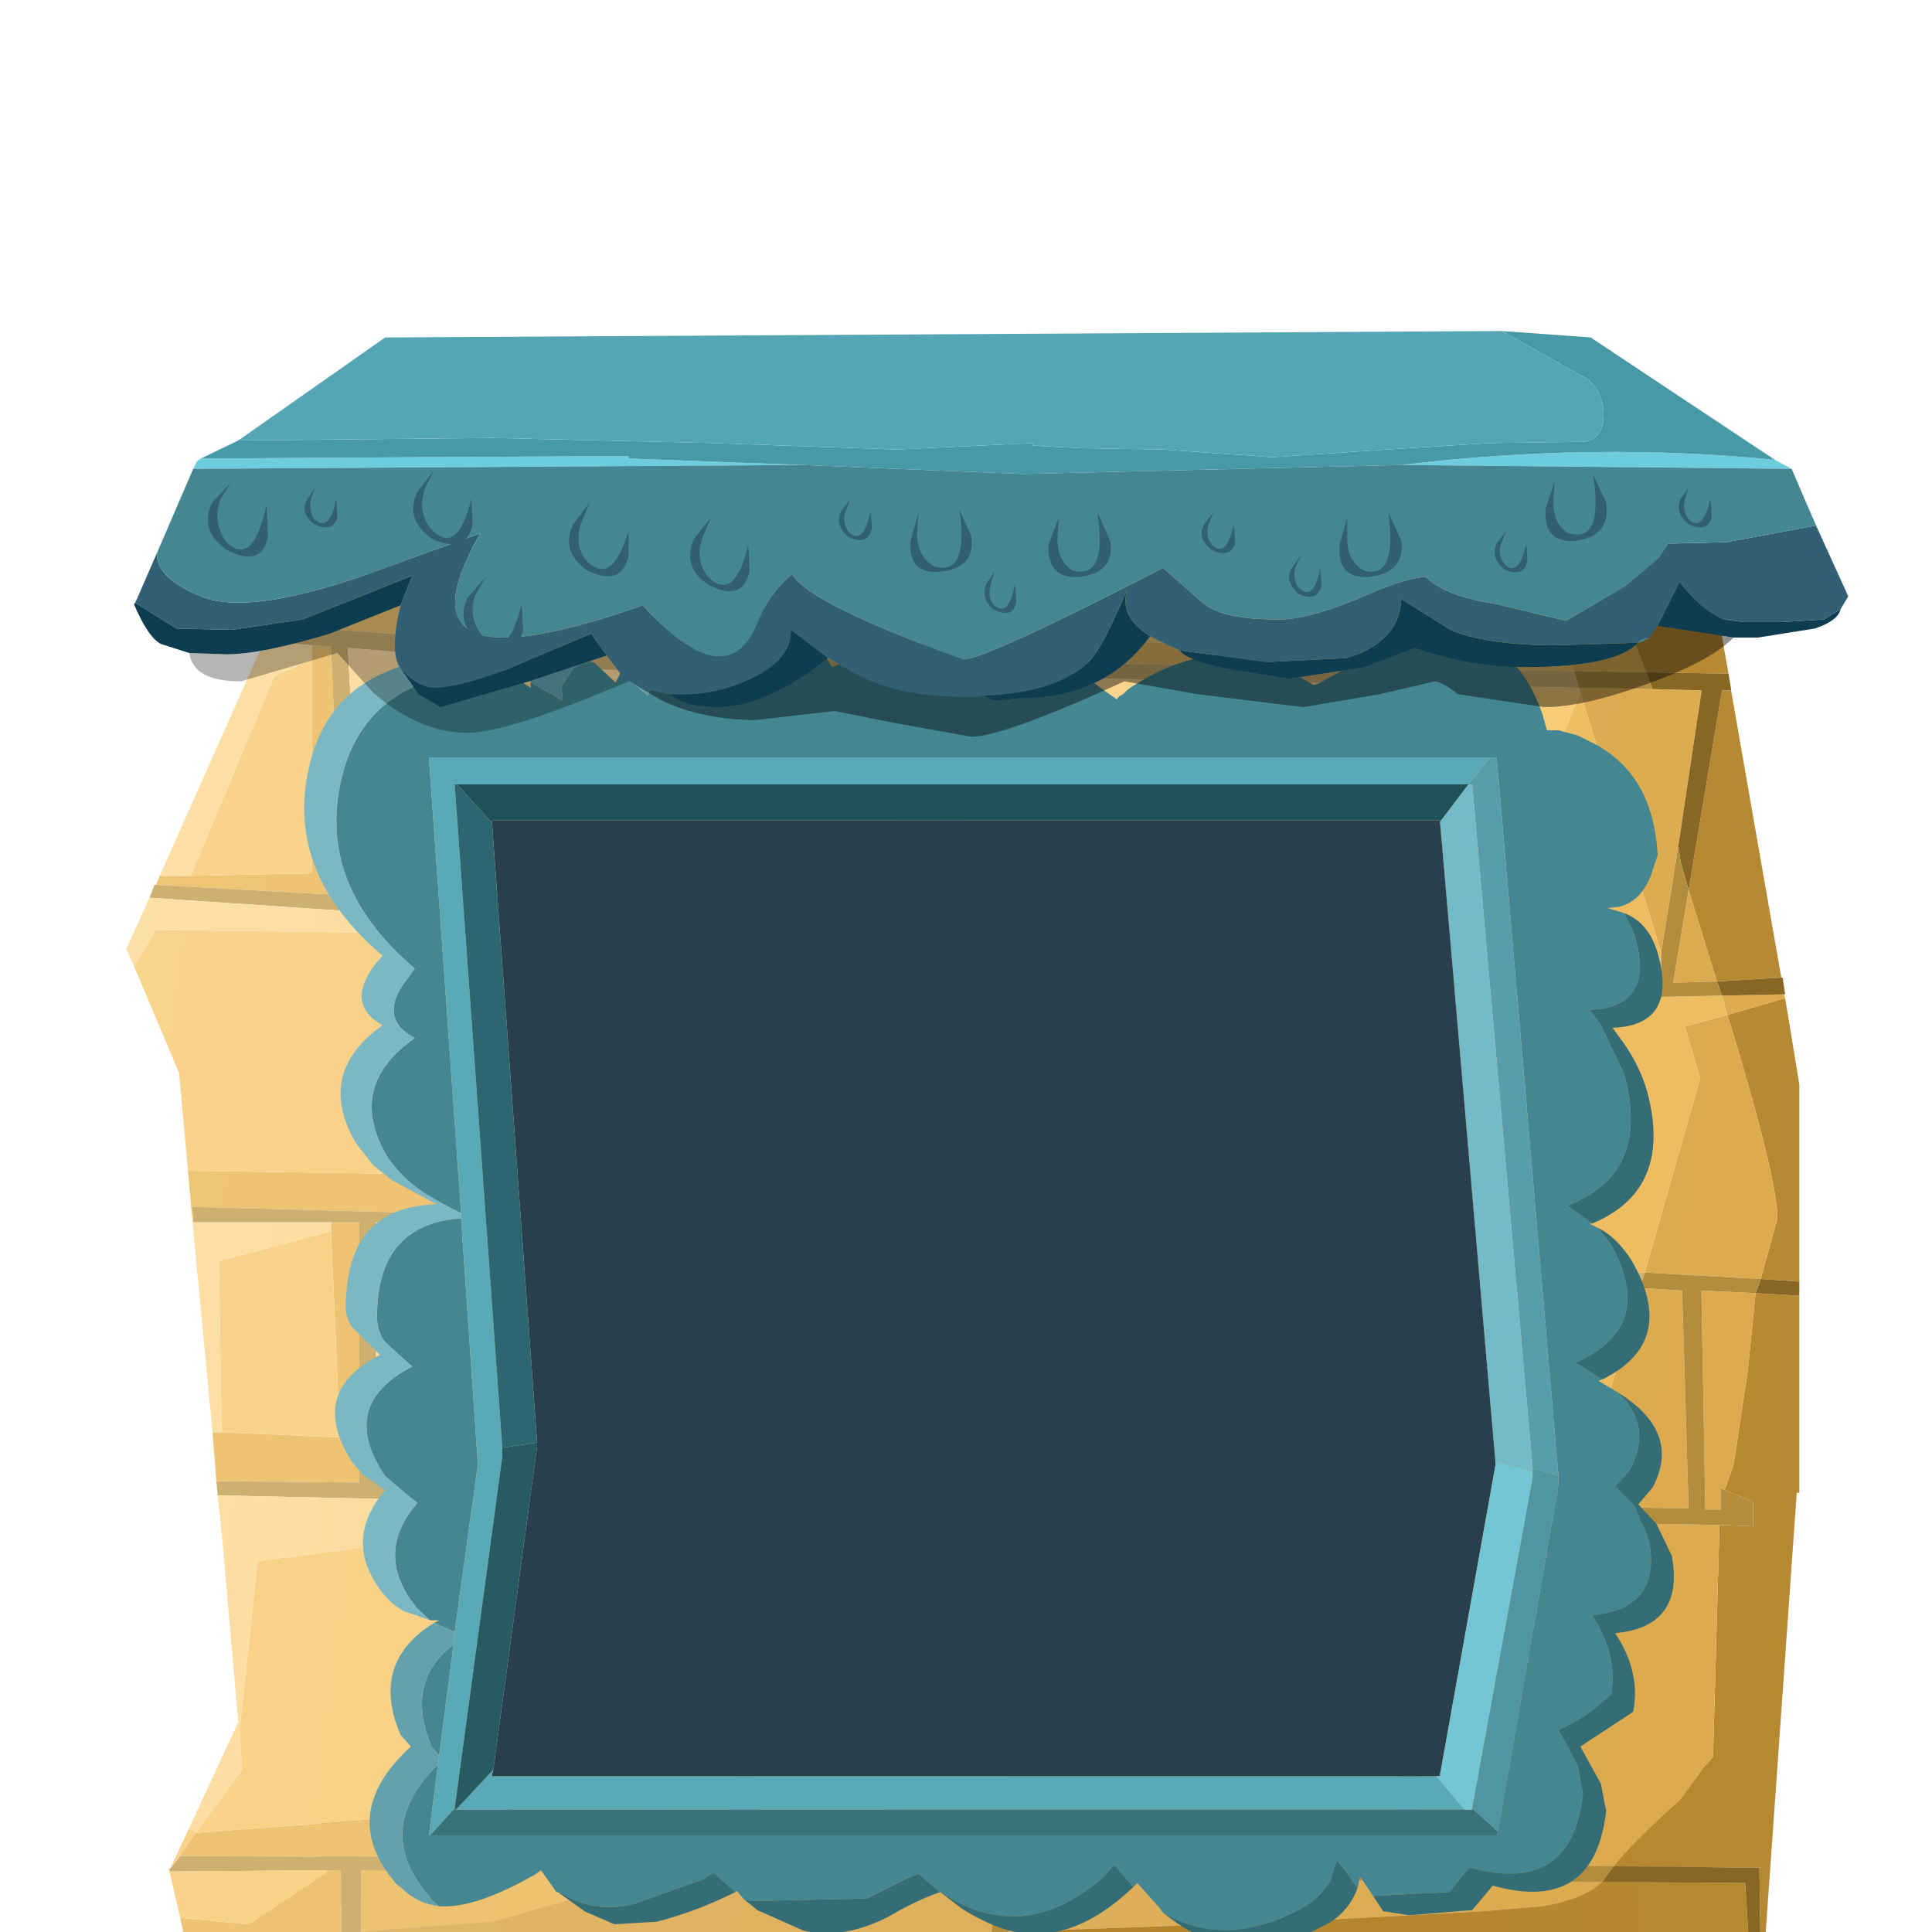 <?xml version="1.0" encoding="UTF-8" standalone="no"?>
<svg xmlns:xlink="http://www.w3.org/1999/xlink" height="75.0px" width="75.0px" xmlns="http://www.w3.org/2000/svg">
  <g transform="matrix(1.0, 0.0, 0.0, 1.0, 0.0, 0.0)">
    <use height="105.5" transform="matrix(1.0, 0.0, 0.0, 1.0, -0.5, -1.5)" width="75.5" xlink:href="#shape0"/>
    <use height="47.95" transform="matrix(0.298, 0.0, 0.0, 0.724, 12.152, 54.091)" width="182.6" xlink:href="#sprite0"/>
    <use height="63.6" transform="matrix(1.0, 0.0, 0.0, 1.0, 4.9, 12.85)" width="66.85" xlink:href="#shape2"/>
    <use height="0.0" id="price_tag_pt" transform="matrix(1.0, 0.0, 0.0, 1.0, 38.5, 80.0)" width="0.0" xlink:href="#sprite1"/>
  </g>
  <defs>
    <g id="shape0" transform="matrix(1.0, 0.0, 0.0, 1.0, 0.5, 1.5)">
      <path d="M75.0 104.0 L-0.5 104.0 -0.5 -1.5 75.0 -1.5 75.0 104.0" fill="#ffffff" fill-opacity="0.0" fill-rule="evenodd" stroke="none"/>
      <path d="M10.7 45.9 L10.25 45.9 10.6 45.6 10.7 45.9" fill="url(#gradient0)" fill-rule="evenodd" stroke="none"/>
    </g>
    <linearGradient gradientTransform="matrix(-0.065, 0.011, 0.009, 0.075, 22.25, 47.95)" gradientUnits="userSpaceOnUse" id="gradient0" spreadMethod="pad" x1="-819.2" x2="819.2">
      <stop offset="0.0" stop-color="#fad898"/>
      <stop offset="1.0" stop-color="#f7c568"/>
    </linearGradient>
    <g id="sprite0" transform="matrix(1.0, 0.0, 0.0, 1.0, 9.05, 42.85)">
      <use height="47.95" transform="matrix(1.0, 0.0, 0.0, 1.0, -9.05, -42.85)" width="182.6" xlink:href="#shape1"/>
    </g>
    <g id="shape1" transform="matrix(1.0, 0.0, 0.0, 1.0, 9.05, 42.85)">
      <path d="M-9.0 -18.9 L15.7 -42.85 154.6 -42.85 173.5 -18.9 173.55 -18.85 Q82.25 -28.25 -9.0 -18.85 L-9.0 -18.9" fill="url(#gradient1)" fill-rule="evenodd" stroke="none"/>
      <path d="M-9.0 -18.9 L-9.0 -18.85 Q82.25 -28.25 173.55 -18.85 L173.5 -18.9 173.55 -18.9 173.55 -18.85 154.6 5.1 15.7 5.1 -9.0 -18.85 -9.05 -18.9 -9.0 -18.9" fill="url(#gradient2)" fill-rule="evenodd" stroke="none"/>
    </g>
    <linearGradient gradientTransform="matrix(0.0, 0.023, -0.052, 0.0, 82.2, -21.65)" gradientUnits="userSpaceOnUse" id="gradient1" spreadMethod="pad" x1="-819.2" x2="819.2">
      <stop offset="0.0" stop-color="#000000" stop-opacity="0.0"/>
      <stop offset="0.533" stop-color="#000000" stop-opacity="0.447"/>
      <stop offset="0.784" stop-color="#000000"/>
    </linearGradient>
    <linearGradient gradientTransform="matrix(0.0, -0.023, -0.052, 0.0, 81.8, -19.95)" gradientUnits="userSpaceOnUse" id="gradient2" spreadMethod="pad" x1="-819.2" x2="819.2">
      <stop offset="0.0" stop-color="#000000" stop-opacity="0.0"/>
      <stop offset="0.533" stop-color="#000000" stop-opacity="0.447"/>
      <stop offset="0.784" stop-color="#000000"/>
    </linearGradient>
    <g id="shape2" transform="matrix(1.0, 0.0, 0.0, 1.0, -4.9, -12.85)">
      <path d="M63.9 26.1 L62.75 23.15 62.05 21.35 66.25 21.35 67.1 26.15 63.9 26.1 M65.55 34.55 L66.85 26.8 67.2 26.8 69.15 37.95 66.65 38.1 65.55 34.55 M69.3 38.75 L69.85 42.1 69.85 49.75 68.35 49.65 69.0 47.3 Q69.0 45.8 67.2 39.85 L67.05 39.4 69.3 38.75 M69.85 50.3 L69.85 57.95 69.75 57.95 68.45 76.35 68.35 76.05 68.3 72.5 62.65 72.45 Q63.3 71.6 65.25 69.85 L66.1 68.65 66.5 68.2 66.75 59.2 68.05 59.25 68.05 58.3 66.95 57.85 67.3 56.85 67.85 53.2 68.15 50.2 69.85 50.3 M67.95 76.45 L39.0 76.45 39.15 75.0 40.25 74.95 50.15 74.6 57.5 74.2 59.9 74.0 Q61.55 73.7 62.2 73.05 L67.75 73.1 67.95 76.45 M38.35 76.45 L14.0 76.45 14.0 75.65 22.6 75.55 38.5 75.05 38.35 76.4 38.35 76.45 M13.25 76.45 L7.4 76.45 7.25 75.7 13.25 75.65 13.25 76.45" fill="url(#gradient3)" fill-rule="evenodd" stroke="none"/>
      <path d="M62.05 21.35 L62.75 23.15 63.9 26.1 61.1 26.05 60.15 23.15 59.6 21.35 62.05 21.35 M64.15 26.75 L66.05 26.8 66.05 26.85 65.15 32.85 64.5 36.9 64.5 37.0 61.35 26.9 61.3 26.7 64.15 26.75 M63.85 49.4 L66.0 41.85 65.4 39.85 67.05 39.4 66.85 38.65 69.25 38.6 69.3 38.75 67.05 39.4 67.2 39.85 Q69.0 45.8 69.0 47.3 L68.35 49.65 63.85 49.4 M7.25 75.7 L7.15 75.2 7.4 75.35 8.5 75.35 13.25 75.05 13.25 75.65 7.25 75.7 M66.65 38.1 L64.95 38.15 65.55 34.55 66.65 38.1 M27.75 72.15 L28.45 71.95 28.45 72.0 28.45 72.15 27.85 72.15 27.75 72.15 M61.2 58.5 L63.65 50.0 65.3 50.1 65.55 58.55 61.2 58.5 M54.55 64.65 L54.2 72.4 29.25 72.25 29.25 71.75 54.55 64.65 M25.8 72.7 L28.4 72.7 28.4 72.8 38.65 72.85 38.5 75.05 22.6 75.55 14.0 75.65 14.0 75.0 14.5 74.95 19.15 74.6 25.8 72.7 M39.15 75.0 L39.35 72.85 54.15 73.0 54.15 73.05 54.9 73.05 54.9 73.0 62.2 73.05 Q61.55 73.7 59.9 74.0 L57.5 74.2 50.15 74.6 40.25 74.95 39.15 75.0 M62.65 72.45 L54.9 72.4 55.3 64.45 59.85 63.15 61.05 59.1 66.75 59.2 66.5 68.2 66.1 68.65 65.25 69.85 Q63.3 71.6 62.65 72.45 M66.95 57.85 L66.8 57.75 66.8 58.6 66.2 58.6 66.05 50.1 68.15 50.2 67.85 53.2 67.3 56.85 66.95 57.85" fill="url(#gradient4)" fill-rule="evenodd" stroke="none"/>
      <path d="M59.6 21.35 L60.15 23.15 61.1 26.05 54.0 25.95 54.1 24.9 58.3 24.85 57.35 21.35 59.6 21.35 M52.0 21.35 L53.75 21.35 53.85 22.9 53.55 22.9 53.4 25.95 27.7 25.5 27.75 24.55 47.35 25.0 52.0 21.35 M49.3 37.8 L53.1 38.05 53.85 48.8 28.8 47.45 28.7 46.35 29.25 46.4 48.15 47.15 50.4 45.4 49.3 37.8 M63.85 49.4 L54.5 48.85 54.45 47.7 60.25 47.8 62.1 43.0 62.65 41.55 61.55 38.65 64.05 38.8 64.05 38.85 64.45 38.7 66.85 38.65 67.05 39.4 65.4 39.85 66.0 41.85 63.85 49.4 M37.45 35.8 L57.65 36.35 61.1 27.45 61.15 27.4 61.35 26.9 64.5 37.0 64.3 38.2 37.1 36.35 37.15 35.8 37.45 35.8 M7.15 75.2 L7.0 74.45 9.65 74.7 12.8 72.6 13.25 72.6 13.25 75.05 8.5 75.35 7.4 75.35 7.15 75.2 M8.4 57.5 L8.25 55.6 8.6 55.6 13.2 55.8 12.85 47.8 12.85 47.45 13.95 47.45 13.95 57.55 8.4 57.5 M7.45 47.2 L7.3 45.45 21.0 45.65 25.3 44.45 25.6 40.15 25.6 40.05 25.9 36.35 25.9 36.2 27.25 36.3 28.15 47.4 7.45 46.85 7.5 47.2 7.45 47.2 M6.05 34.35 L6.2 34.0 7.4 34.0 12.1 33.9 12.1 25.6 12.1 25.05 12.85 25.1 13.25 34.75 6.05 34.35 M10.45 24.5 L11.05 23.15 25.35 24.3 25.4 24.2 26.55 21.35 27.35 21.35 27.55 22.9 27.1 22.9 27.0 25.5 10.55 24.25 10.45 24.5 M35.55 26.25 L36.8 26.25 36.4 36.35 14.0 34.8 13.95 33.85 34.35 35.25 35.55 26.25 M34.9 48.35 L37.0 48.45 37.55 58.0 14.6 57.6 14.6 56.8 15.1 56.8 33.2 56.45 35.75 55.45 34.9 48.35 M61.2 58.5 L38.25 58.05 38.2 56.8 56.5 56.25 62.75 49.95 63.65 50.0 61.2 58.5 M27.4 58.5 L28.75 58.5 28.45 71.95 27.75 72.15 7.0 72.05 6.6 72.55 7.6 71.15 23.75 69.95 26.15 68.0 27.4 58.5 M29.25 71.75 L29.3 69.7 47.45 64.5 50.9 59.45 51.25 58.95 54.85 59.0 54.55 64.65 29.25 71.75 M55.3 64.45 L55.4 62.85 58.1 62.1 59.6 59.1 61.0 59.1 61.05 59.1 59.85 63.15 55.3 64.45 M14.0 75.0 L14.0 72.6 25.8 72.7 19.15 74.6 14.5 74.95 14.0 75.0" fill="url(#gradient5)" fill-rule="evenodd" stroke="none"/>
      <path d="M54.1 24.9 L54.0 25.95 61.1 26.05 61.3 26.7 56.15 26.6 37.6 26.25 37.15 35.8 37.1 36.35 64.3 38.2 64.5 37.0 64.5 36.9 64.45 38.7 64.05 38.85 64.05 38.8 61.55 38.65 53.75 38.1 54.45 47.7 54.5 48.85 63.85 49.4 63.65 50.0 62.75 49.95 56.1 49.6 37.75 48.5 38.15 56.55 38.2 56.8 38.25 58.05 61.2 58.5 61.0 59.1 59.6 59.1 55.55 59.0 55.4 62.85 55.3 64.45 54.55 64.65 54.85 59.0 51.25 58.95 29.5 58.5 29.35 68.85 29.3 69.7 29.25 71.75 28.45 72.0 28.45 71.95 28.75 58.5 27.4 58.5 26.75 58.45 8.45 58.05 8.4 57.5 13.95 57.55 13.95 47.45 12.85 47.45 7.5 47.45 7.5 47.2 7.45 46.85 28.15 47.4 27.25 36.3 25.9 36.2 5.8 34.85 6.0 34.35 6.05 34.35 13.25 34.75 12.85 25.1 12.1 25.05 10.25 24.9 10.45 24.5 10.55 24.25 27.0 25.5 27.1 22.9 27.55 22.9 27.85 22.9 27.75 24.55 27.7 25.5 53.4 25.95 53.55 22.9 53.85 22.9 54.2 22.9 54.1 24.9 M49.3 37.8 L46.45 37.6 27.9 36.35 28.7 46.35 28.8 47.45 53.85 48.8 53.1 38.05 49.3 37.8 M6.55 72.55 L6.6 72.55 7.0 72.05 27.75 72.15 27.85 72.15 25.8 72.7 14.0 72.6 14.0 75.0 14.0 75.65 13.25 75.65 13.25 75.05 13.25 72.6 12.8 72.6 6.6 72.65 6.55 72.55 M30.65 26.15 L23.5 26.0 13.5 25.15 13.75 29.55 13.95 33.85 14.0 34.8 36.4 36.35 36.8 26.25 35.55 26.25 30.65 26.15 M14.6 56.8 L14.6 57.6 37.55 58.0 37.0 48.45 34.9 48.35 34.35 48.35 14.6 47.45 14.6 56.8" fill="#ceb071" fill-rule="evenodd" stroke="none"/>
      <path d="M57.35 21.35 L58.3 24.85 54.1 24.9 54.2 22.9 53.85 22.9 53.75 21.35 57.35 21.35 M52.0 21.35 L47.35 25.0 27.75 24.55 27.85 22.9 27.55 22.9 27.35 21.35 52.0 21.35 M46.45 37.6 L49.3 37.8 50.4 45.4 48.15 47.15 29.25 46.4 29.25 38.75 46.45 37.6 M61.55 38.65 L62.65 41.55 62.1 43.0 60.25 47.8 54.45 47.7 53.75 38.1 61.55 38.65 M61.3 26.7 L61.35 26.9 61.15 27.4 61.1 27.45 57.65 36.35 37.45 35.8 38.6 27.75 38.65 27.75 56.15 26.6 61.3 26.7 M7.0 74.45 L6.55 72.55 6.6 72.65 12.8 72.6 9.65 74.7 7.0 74.45 M6.6 72.55 L7.35 70.95 7.6 71.15 9.4 68.7 9.3 67.2 10.0 60.6 26.75 58.45 27.4 58.5 26.15 68.0 23.75 69.95 7.6 71.15 6.6 72.55 M7.3 45.45 L6.95 41.65 5.2 37.5 6.05 36.1 25.9 36.35 25.6 40.05 25.6 40.15 25.3 44.45 21.0 45.65 7.3 45.45 M11.05 23.15 L11.85 21.35 26.55 21.35 25.4 24.2 25.35 24.3 11.05 23.15 M13.75 29.55 L14.1 26.6 30.65 26.15 35.55 26.25 34.35 35.25 13.95 33.85 13.75 29.55 M7.4 34.0 L10.65 26.25 12.1 25.6 12.1 33.9 7.4 34.0 M8.6 55.6 L8.5 48.95 12.85 47.8 13.2 55.8 8.6 55.6 M34.35 48.35 L34.9 48.35 35.75 55.45 33.2 56.45 15.1 56.8 15.8 49.6 34.35 48.35 M38.2 56.8 L38.15 56.55 39.1 49.75 56.1 49.6 62.75 49.95 56.5 56.25 38.2 56.8 M29.3 69.7 L29.35 68.85 30.5 59.75 50.9 59.45 47.45 64.5 29.3 69.7 M55.4 62.85 L55.55 59.0 59.6 59.1 58.1 62.1 55.4 62.85" fill="url(#gradient6)" fill-rule="evenodd" stroke="none"/>
      <path d="M63.9 26.1 L67.1 26.15 67.2 26.75 67.2 26.8 66.85 26.8 65.55 34.55 65.25 33.5 65.15 32.85 66.05 26.85 66.05 26.8 64.15 26.75 63.9 26.1 M69.15 37.95 L69.2 37.95 69.3 38.6 69.25 38.6 66.85 38.65 66.65 38.1 69.15 37.95 M69.85 49.75 L69.85 50.3 68.15 50.2 68.35 49.65 69.85 49.75 M68.45 76.35 L68.5 76.45 67.95 76.45 67.75 73.1 62.2 73.05 62.35 72.85 62.65 72.45 68.3 72.5 68.35 76.05 68.45 76.35 M39.0 76.45 L38.35 76.45 38.35 76.4 38.5 75.05 39.15 75.0 39.0 76.45 M14.0 76.45 L13.25 76.45 13.25 75.65 14.0 75.65 14.0 76.45" fill="#886722" fill-rule="evenodd" stroke="none"/>
      <path d="M61.1 26.05 L63.9 26.1 64.15 26.75 61.3 26.7 61.1 26.05 M65.15 32.85 L65.25 33.5 65.55 34.55 64.95 38.15 66.65 38.1 66.85 38.65 64.45 38.7 64.5 36.9 65.15 32.85 M63.85 49.4 L68.35 49.65 68.15 50.2 66.05 50.1 66.2 58.6 66.8 58.6 66.8 57.75 66.95 57.85 68.05 58.3 68.05 59.25 66.75 59.2 61.05 59.1 61.0 59.1 61.2 58.5 65.55 58.55 65.3 50.1 63.65 50.0 63.85 49.4 M28.45 72.0 L29.25 71.75 29.25 72.25 54.2 72.4 54.55 64.65 55.3 64.45 54.9 72.4 62.65 72.45 62.35 72.85 62.2 73.05 54.9 73.0 54.9 73.05 54.15 73.05 54.15 73.0 39.35 72.85 39.15 75.0 38.5 75.05 38.65 72.85 28.4 72.8 28.4 72.7 25.8 72.7 27.85 72.15 28.45 72.15 28.45 72.0" fill="#b28d3e" fill-rule="evenodd" stroke="none"/>
      <path d="M28.7 46.35 L27.9 36.35 46.45 37.6 29.25 38.75 29.25 46.4 28.7 46.35 M56.15 26.6 L38.65 27.75 38.6 27.75 37.45 35.8 37.15 35.8 37.6 26.25 56.15 26.6 M7.35 70.95 L9.25 66.85 8.65 60.0 8.65 59.95 8.45 58.05 26.75 58.45 10.0 60.6 9.3 67.2 9.4 68.7 7.6 71.15 7.35 70.95 M8.25 55.6 L7.45 47.2 7.5 47.2 7.5 47.45 12.85 47.45 12.85 47.8 8.5 48.95 8.6 55.6 8.25 55.6 M5.2 37.5 L4.9 36.85 5.8 34.85 25.9 36.2 25.9 36.35 6.05 36.1 5.2 37.5 M6.2 34.0 L10.25 24.9 12.1 25.05 12.1 25.6 10.65 26.25 7.4 34.0 6.2 34.0 M13.75 29.55 L13.5 25.15 23.5 26.0 30.65 26.15 14.1 26.6 13.75 29.55 M14.6 56.8 L14.6 47.45 34.35 48.35 15.8 49.6 15.1 56.8 14.6 56.8 M38.15 56.55 L37.75 48.5 56.1 49.6 39.1 49.75 38.15 56.55 M29.35 68.85 L29.5 58.5 51.25 58.95 50.9 59.45 30.5 59.75 29.35 68.85" fill="url(#gradient7)" fill-rule="evenodd" stroke="none"/>
      <path d="M30.55 23.9 Q31.25 24.3 31.8 25.05 L32.3 25.9 33.0 25.6 Q35.55 24.35 37.55 25.55 L38.4 26.15 38.75 26.0 38.95 25.95 Q40.85 25.6 42.45 26.5 L43.35 27.15 Q43.45 27.0 43.6 26.95 L43.8 26.75 Q47.15 24.5 50.15 26.1 L51.0 26.6 51.25 26.5 54.0 25.0 57.95 25.15 58.15 25.25 Q59.3 26.0 59.9 27.8 L60.05 28.35 60.5 28.35 61.25 28.55 62.05 28.95 62.2 29.05 Q64.2 30.3 64.35 33.2 L64.1 33.95 Q63.7 35.0 62.85 35.2 L62.4 35.25 63.05 35.45 63.45 36.3 Q64.3 39.1 61.7 39.2 L62.15 39.8 63.05 41.7 Q64.1 45.55 60.85 46.8 L61.8 47.5 61.7 47.5 62.0 47.65 62.5 48.25 Q64.35 51.5 61.15 52.9 L62.2 53.55 62.05 53.6 62.8 54.05 Q64.2 55.35 63.25 57.1 L62.7 57.7 63.45 58.45 64.0 59.75 Q64.55 62.45 61.8 62.7 62.8 64.2 62.55 65.75 61.6 66.7 60.5 67.15 L61.25 68.55 61.45 69.65 Q61.0 73.6 57.05 72.5 L56.25 73.45 53.3 73.6 52.8 72.85 52.7 73.3 51.9 72.2 51.65 73.0 Q51.2 73.75 50.4 74.15 47.6 75.6 45.35 74.35 L45.15 74.25 45.0 74.05 44.15 73.1 44.0 73.25 43.25 72.4 42.85 72.85 Q40.0 75.35 37.1 73.8 L36.5 73.45 35.65 72.75 35.25 72.9 33.65 73.7 29.1 73.8 28.85 73.7 28.6 73.4 28.55 73.45 27.7 72.7 27.3 72.95 24.65 73.9 Q23.1 74.3 21.8 73.5 L21.75 73.5 21.65 73.45 21.6 73.45 21.0 72.6 20.8 72.75 Q18.45 74.1 17.05 74.0 L16.8 73.8 16.45 73.35 Q14.55 70.9 17.0 68.5 L16.65 71.25 16.7 71.25 58.1 71.25 58.15 71.1 60.5 57.65 60.5 57.3 58.1 29.4 57.85 29.4 16.65 29.4 17.9 47.1 Q17.1 46.7 16.45 46.3 15.55 45.7 15.0 44.85 13.45 42.15 16.1 40.3 14.6 39.5 15.85 37.95 L16.1 37.6 Q12.4 34.45 13.2 30.5 13.75 27.65 16.2 26.6 18.05 25.75 19.85 26.2 L20.6 26.7 20.6 26.5 21.85 27.2 21.8 26.65 22.25 25.95 Q22.55 25.75 22.9 25.7 L23.0 25.7 23.1 25.75 23.9 26.5 24.1 26.1 25.15 27.0 Q26.5 23.95 28.55 23.85 L30.5 23.9 30.55 23.9 M16.7 62.9 L16.15 62.4 16.1 62.3 16.05 62.25 Q14.55 60.25 16.2 58.35 L14.95 57.3 Q13.1 54.55 16.0 53.05 L15.0 52.15 Q14.55 51.7 14.65 50.65 14.85 47.5 17.9 47.3 L18.55 56.85 17.65 63.35 16.85 63.0 17.05 62.9 16.7 62.9 M17.6 63.85 L17.05 68.15 16.75 67.8 Q15.7 65.3 17.6 63.85" fill="#448793" fill-rule="evenodd" stroke="none"/>
      <path d="M57.85 29.4 L58.1 29.4 60.5 57.3 59.5 57.0 57.15 30.45 57.0 30.45 57.85 29.4" fill="#569eac" fill-rule="evenodd" stroke="none"/>
      <path d="M57.0 30.45 L57.15 30.45 59.5 57.0 59.5 57.15 58.05 56.75 55.9 31.9 57.0 30.45" fill="#73bbc8" fill-rule="evenodd" stroke="none"/>
      <path d="M17.9 47.1 L16.65 29.4 57.85 29.4 57.0 30.45 17.75 30.45 17.65 30.45 19.5 56.2 19.5 56.55 17.65 70.2 16.7 71.25 16.65 71.25 17.0 68.5 17.05 68.15 17.6 63.85 17.65 63.35 18.55 56.85 17.9 47.3 17.9 47.1 M19.15 68.7 L19.1 68.9 19.1 68.95 55.75 68.95 56.85 70.25 17.7 70.25 19.15 68.7" fill="#59a9b8" fill-rule="evenodd" stroke="none"/>
      <path d="M55.9 31.9 L55.9 31.85 19.1 31.85 19.1 31.95 17.75 30.45 57.0 30.45 55.9 31.9" fill="#1f5159" fill-rule="evenodd" stroke="none"/>
      <path d="M19.1 31.95 L19.1 31.85 55.9 31.85 55.9 31.9 58.05 56.75 58.05 56.9 55.9 68.9 55.9 68.95 55.75 68.95 19.1 68.95 19.1 68.9 19.15 68.7 20.85 56.15 20.85 56.0 19.1 31.95" fill="#293f4d" fill-rule="evenodd" stroke="none"/>
      <path d="M21.65 73.45 L21.75 73.5 21.8 73.5 Q23.1 74.3 24.65 73.9 L27.3 72.95 27.7 72.7 28.55 73.45 Q27.05 74.2 25.5 74.6 L23.85 74.7 22.7 74.2 21.65 73.45 M28.85 73.7 L29.1 73.8 33.65 73.7 35.25 72.9 35.65 72.75 36.5 73.45 37.1 73.8 Q40.0 75.35 42.85 72.85 L43.25 72.4 44.0 73.25 Q41.6 75.55 39.2 74.95 38.3 74.7 37.35 74.1 L36.5 73.45 Q35.5 73.8 34.5 74.4 32.75 75.3 31.2 74.95 L29.4 74.15 28.85 73.7 M45.15 74.25 L45.35 74.35 Q47.6 75.6 50.4 74.15 51.2 73.75 51.65 73.0 L51.9 72.2 52.7 73.3 Q52.3 74.35 51.3 74.8 49.3 75.9 47.45 75.5 46.25 75.15 45.15 74.25 M53.3 73.6 L56.25 73.45 57.05 72.5 Q61.0 73.6 61.45 69.65 L61.25 68.55 60.5 67.15 Q61.6 66.7 62.55 65.75 62.8 64.2 61.8 62.7 64.55 62.45 64.0 59.75 L63.45 58.45 62.7 57.7 63.25 57.1 Q64.2 55.35 62.8 54.05 65.3 55.6 64.15 57.75 L63.6 58.4 64.3 59.15 64.9 60.4 Q65.4 63.15 62.7 63.4 63.7 64.9 63.4 66.45 L61.35 67.8 62.15 69.25 62.35 70.3 Q61.9 74.3 57.95 73.2 L57.15 74.15 54.7 74.35 53.75 74.2 53.7 74.2 53.3 73.6 M62.2 53.55 L61.15 52.9 Q64.35 51.5 62.5 48.25 L62.0 47.65 Q62.75 48.0 63.35 48.95 65.15 52.1 62.2 53.55 M61.8 47.5 L60.85 46.8 Q64.1 45.55 63.05 41.7 L62.15 39.8 61.7 39.2 Q64.3 39.1 63.45 36.3 L63.05 35.45 Q64.0 35.8 64.35 37.0 65.15 39.8 62.6 39.9 L63.0 40.45 Q63.65 41.35 63.95 42.4 64.95 46.2 61.8 47.5" fill="#356d77" fill-rule="evenodd" stroke="none"/>
      <path d="M30.55 23.9 L30.5 23.9 28.55 23.85 Q26.5 23.95 25.15 27.0 L24.1 26.1 Q25.4 23.45 27.35 23.35 29.15 23.1 30.45 23.85 L30.55 23.9 M23.0 25.7 L22.9 25.7 Q22.55 25.75 22.25 25.95 L21.8 26.65 21.85 27.2 20.6 26.5 20.55 26.15 21.05 25.5 Q21.65 24.9 22.7 25.5 L23.0 25.7 M17.0 68.5 Q14.55 70.9 16.45 73.35 L16.8 73.8 17.05 74.0 Q16.2 73.9 15.6 73.3 L15.4 73.15 Q13.05 70.45 15.95 67.8 L15.55 67.35 Q14.35 64.55 16.85 63.0 L17.65 63.35 17.6 63.85 Q15.7 65.3 16.75 67.8 L17.05 68.15 17.0 68.5" fill="#63a2ad" fill-rule="evenodd" stroke="none"/>
      <path d="M17.75 30.45 L19.1 31.95 20.85 56.0 19.5 56.2 17.65 30.45 17.75 30.45" fill="#2c6771" fill-rule="evenodd" stroke="none"/>
      <path d="M19.85 26.2 Q18.05 25.75 16.2 26.6 13.75 27.65 13.2 30.5 12.4 34.45 16.1 37.6 L15.85 37.95 Q14.6 39.5 16.1 40.3 13.45 42.15 15.0 44.85 15.55 45.7 16.45 46.3 17.1 46.7 17.9 47.1 L17.9 47.3 Q14.85 47.5 14.65 50.65 14.55 51.7 15.0 52.15 L16.0 53.05 Q13.1 54.55 14.95 57.3 L16.2 58.35 Q14.55 60.25 16.05 62.25 L16.1 62.3 16.15 62.4 16.7 62.9 15.7 62.55 Q15.3 62.35 15.0 62.0 L14.9 61.9 Q13.25 59.85 14.95 57.85 L14.1 57.25 14.0 57.15 13.7 56.8 Q11.9 54.05 14.75 52.6 L13.8 51.65 Q13.3 51.2 13.45 50.2 13.65 46.85 16.95 46.75 L15.75 46.1 15.2 45.8 14.5 45.25 13.8 44.35 Q12.25 41.65 14.85 39.8 13.4 39.0 14.55 37.45 L14.85 37.1 Q11.15 33.95 11.95 30.0 12.5 27.15 14.95 26.1 17.5 24.95 19.85 26.2" fill="#7cb8c3" fill-rule="evenodd" stroke="none"/>
      <path d="M20.85 56.0 L20.85 56.15 19.15 68.7 17.7 70.25 17.65 70.25 17.65 70.2 19.5 56.55 19.5 56.2 20.85 56.0" fill="#275b64" fill-rule="evenodd" stroke="none"/>
      <path d="M58.15 71.1 L58.1 71.25 16.7 71.25 17.65 70.2 17.65 70.25 17.7 70.25 56.85 70.25 57.15 70.25 57.15 70.2 58.15 71.1" fill="#3a727c" fill-rule="evenodd" stroke="none"/>
      <path d="M55.75 68.95 L55.9 68.95 55.9 68.9 58.05 56.9 58.05 56.75 59.5 57.15 59.5 57.35 57.15 70.2 57.15 70.25 56.85 70.25 55.75 68.95" fill="#73c6d6" fill-rule="evenodd" stroke="none"/>
      <path d="M60.5 57.3 L60.5 57.65 58.15 71.1 57.15 70.2 59.5 57.35 59.5 57.15 59.5 57.0 60.5 57.3" fill="#5095a2" fill-rule="evenodd" stroke="none"/>
      <path d="M68.9 17.85 L69.55 18.2 54.4 18.05 Q61.85 17.15 68.9 17.85 M7.5 18.2 L7.65 17.9 7.8 17.8 24.4 17.7 24.4 17.8 31.15 18.05 7.5 18.2" fill="#6dccde" fill-rule="evenodd" stroke="none"/>
      <path d="M7.8 17.8 L9.25 17.1 19.1 17.0 27.65 17.2 34.8 17.45 40.1 17.2 40.1 17.3 42.0 17.4 45.15 17.45 49.4 17.75 53.85 17.45 57.85 17.2 61.5 17.15 Q62.25 17.05 62.25 16.1 62.25 15.2 61.6 14.7 L58.3 12.85 61.75 13.1 68.9 17.85 Q61.85 17.15 54.4 18.05 L39.7 18.4 31.15 18.05 24.4 17.8 24.4 17.7 7.8 17.8" fill="#4899a8" fill-rule="evenodd" stroke="none"/>
      <path d="M9.25 17.1 L14.95 13.1 58.3 12.85 61.6 14.7 Q62.25 15.2 62.25 16.1 62.25 17.05 61.5 17.15 L57.85 17.2 53.85 17.45 49.4 17.75 45.15 17.45 42.0 17.4 40.1 17.3 40.1 17.2 34.8 17.45 27.65 17.2 19.1 17.0 9.25 17.1" fill="#54a6b5" fill-rule="evenodd" stroke="none"/>
      <path d="M70.5 20.4 L71.75 23.15 71.45 23.65 70.8 24.05 69.1 24.15 67.7 24.15 66.95 24.05 Q66.1 23.75 65.2 22.6 L64.35 24.3 64.0 24.8 Q63.75 24.75 63.6 24.95 L60.45 25.05 Q57.7 25.05 56.3 24.45 L54.4 23.25 Q54.35 24.15 53.8 24.7 53.2 25.3 52.25 25.55 L49.15 25.7 45.8 25.25 45.25 25.0 44.65 24.7 Q43.45 23.95 43.75 22.9 42.8 25.15 42.3 25.65 41.05 26.9 38.2 27.0 L38.0 27.05 37.8 27.05 Q34.7 27.1 32.95 26.0 L32.15 25.55 30.7 24.45 Q30.75 25.55 29.25 26.3 27.9 26.95 26.6 26.95 L26.0 26.95 24.85 26.7 24.45 26.45 24.2 26.3 23.55 25.45 22.95 24.6 19.75 25.95 Q17.15 26.95 16.4 26.6 15.8 26.3 15.45 25.8 L15.4 25.65 Q15.2 24.9 15.55 23.5 L16.0 22.35 11.75 24.05 9.0 24.45 6.85 24.4 5.25 23.4 6.1 21.45 Q6.0 22.4 7.8 23.15 9.6 23.9 14.1 22.35 L18.65 20.7 Q15.0 27.0 24.95 23.5 28.15 27.0 29.35 24.3 29.85 23.0 30.75 22.3 31.45 23.45 37.4 25.6 38.25 25.6 45.15 22.05 L46.75 23.45 Q47.5 24.05 49.65 24.05 50.75 24.05 52.7 23.25 54.6 22.4 55.35 22.4 56.1 23.15 58.1 23.45 L59.95 23.9 60.8 24.1 63.1 22.75 64.4 21.65 64.75 21.1 64.9 21.1 67.0 21.05 70.5 20.4" fill="#325f73" fill-rule="evenodd" stroke="none"/>
      <path d="M71.45 23.65 Q71.35 24.1 70.45 24.4 L68.25 24.75 67.3 24.75 64.35 24.3 65.2 22.6 Q66.1 23.75 66.95 24.05 L67.7 24.15 69.1 24.15 70.8 24.05 71.45 23.65 M7.35 25.35 L6.25 25.0 Q5.75 24.75 5.2 23.45 L5.25 23.4 6.85 24.4 9.0 24.45 11.75 24.05 16.0 22.35 15.55 23.5 12.8 24.6 Q10.15 25.4 8.8 25.4 L7.35 25.35 M38.2 27.0 Q41.05 26.9 42.3 25.65 42.8 25.15 43.75 22.9 43.45 23.95 44.65 24.7 42.9 27.1 39.65 27.1 L38.7 27.2 Q38.5 27.2 38.2 27.0 M45.8 25.25 L49.15 25.7 52.25 25.55 Q53.2 25.3 53.8 24.7 54.35 24.15 54.4 23.25 L56.3 24.45 Q57.7 25.05 60.45 25.05 L63.6 24.95 Q62.7 25.9 59.2 25.9 57.05 25.9 54.9 25.15 L53.0 25.9 50.05 26.35 47.55 25.95 Q46.0 25.6 45.8 25.25 M15.45 25.8 Q15.8 26.3 16.4 26.6 17.15 26.95 19.75 25.95 L22.95 24.6 23.55 25.45 20.55 26.45 17.1 27.45 16.25 26.95 15.45 25.8 M32.15 25.55 Q29.75 27.45 27.85 27.45 26.55 27.45 26.0 26.95 L26.6 26.95 Q27.9 26.95 29.25 26.3 30.75 25.55 30.7 24.45 L32.15 25.55" fill="#0e3c50" fill-rule="evenodd" stroke="none"/>
      <path d="M69.55 18.2 L70.5 20.4 67.0 21.05 64.9 21.1 64.75 21.1 64.4 21.65 63.1 22.75 60.8 24.1 59.95 23.9 58.1 23.45 Q56.1 23.15 55.35 22.4 54.6 22.4 52.7 23.25 50.75 24.05 49.65 24.05 47.5 24.05 46.75 23.45 L45.15 22.05 Q38.25 25.6 37.4 25.6 31.45 23.45 30.75 22.3 29.85 23.0 29.35 24.3 28.15 27.0 24.95 23.5 15.0 27.0 18.65 20.7 L14.1 22.35 Q9.6 23.9 7.8 23.15 6.0 22.4 6.1 21.45 L7.5 18.2 31.15 18.05 39.7 18.4 54.4 18.05 69.55 18.2 M63.6 24.95 Q63.75 24.75 64.0 24.8 63.85 24.8 63.8 24.9 L63.6 24.95" fill="#448793" fill-rule="evenodd" stroke="none"/>
      <path d="M67.3 24.75 Q66.45 25.6 64.35 26.4 61.6 27.45 59.95 27.45 L56.6 26.95 Q55.95 26.45 55.7 26.45 L53.55 26.95 50.6 27.45 46.5 26.95 43.65 26.45 Q38.95 28.6 37.7 28.6 L34.65 28.05 32.4 27.6 29.35 27.95 Q27.3 27.95 25.7 27.2 L24.85 26.7 26.0 26.95 Q26.55 27.45 27.85 27.45 29.75 27.45 32.15 25.55 L32.95 26.0 Q34.7 27.1 37.8 27.05 L38.0 27.05 38.2 27.0 Q38.5 27.2 38.7 27.2 L39.65 27.1 Q42.9 27.1 44.65 24.7 L45.25 25.0 45.8 25.25 Q46.0 25.6 47.55 25.95 L50.05 26.35 53.0 25.9 54.9 25.15 Q57.05 25.9 59.2 25.9 62.7 25.9 63.6 24.95 L63.8 24.9 Q63.85 24.8 64.0 24.8 L64.35 24.3 67.3 24.75" fill="#000000" fill-opacity="0.431" fill-rule="evenodd" stroke="none"/>
      <path d="M24.45 26.45 L24.4 26.45 Q19.7 28.45 18.15 28.45 16.3 28.45 14.5 26.9 L13.1 25.35 9.35 26.45 Q7.5 26.45 7.35 25.35 L8.8 25.4 Q10.15 25.4 12.8 24.6 L15.55 23.5 Q15.2 24.9 15.4 25.65 L15.45 25.8 16.25 26.95 17.1 27.45 20.55 26.45 23.55 25.45 24.2 26.3 24.45 26.45" fill="#000000" fill-opacity="0.29" fill-rule="evenodd" stroke="none"/>
      <path d="M8.8 21.35 Q7.7 20.55 8.25 19.5 L8.95 18.75 8.55 19.4 Q8.25 20.25 8.75 21.0 9.8 22.1 10.35 19.6 L10.4 20.8 Q10.2 22.05 8.8 21.35" fill="#325f73" fill-rule="evenodd" stroke="none"/>
      <path d="M13.1 20.05 Q12.95 20.7 12.2 20.35 11.6 19.9 11.95 19.35 L12.25 18.9 12.1 19.25 Q11.95 19.8 12.2 20.15 12.8 20.7 13.05 19.35 L13.1 20.05" fill="#325f73" fill-rule="evenodd" stroke="none"/>
      <path d="M18.3 19.35 L18.35 20.35 Q18.1 21.55 16.75 20.9 15.7 20.15 16.2 19.1 L16.85 18.25 16.5 18.95 Q16.2 19.85 16.7 20.5 17.75 21.65 18.3 19.35" fill="#325f73" fill-rule="evenodd" stroke="none"/>
      <path d="M20.25 23.45 L20.3 24.45 Q20.1 25.7 18.75 25.0 17.65 24.3 18.15 23.2 L18.85 22.4 18.45 23.1 Q18.15 23.95 18.7 24.65 19.7 25.75 20.25 23.45" fill="#325f73" fill-rule="evenodd" stroke="none"/>
      <path d="M22.25 20.35 L22.9 19.5 22.6 20.2 Q22.25 21.1 22.75 21.75 23.75 22.8 24.4 20.6 L24.4 21.55 Q24.15 22.8 22.8 22.15 21.75 21.4 22.25 20.35" fill="#325f73" fill-rule="evenodd" stroke="none"/>
      <path d="M27.5 22.7 Q26.45 22.0 26.95 20.9 L27.6 20.1 27.3 20.8 Q26.95 21.65 27.45 22.35 28.5 23.45 29.05 21.15 L29.1 22.15 Q28.85 23.4 27.5 22.7" fill="#325f73" fill-rule="evenodd" stroke="none"/>
      <path d="M36.4 22.2 Q35.25 22.25 35.35 21.0 L35.65 19.9 35.6 20.7 Q35.6 21.65 36.3 22.0 37.6 22.35 37.25 19.8 L37.7 20.8 Q37.9 22.1 36.4 22.2" fill="#325f73" fill-rule="evenodd" stroke="none"/>
      <path d="M41.85 22.4 Q40.65 22.45 40.7 21.15 L41.1 20.1 41.05 20.9 Q41.05 21.8 41.65 22.15 43.0 22.5 42.6 19.9 L43.1 21.0 Q43.3 22.25 41.85 22.4" fill="#325f73" fill-rule="evenodd" stroke="none"/>
      <path d="M53.9 19.9 L54.4 21.0 Q54.55 22.25 53.1 22.4 51.9 22.45 52.0 21.15 L52.3 20.1 52.3 20.9 Q52.3 21.8 52.95 22.15 54.25 22.5 53.9 19.9" fill="#325f73" fill-rule="evenodd" stroke="none"/>
      <path d="M60.9 20.7 Q62.25 21.1 61.85 18.45 L62.35 19.5 Q62.55 20.85 61.1 21.0 59.9 21.05 60.0 19.75 L60.35 18.7 60.3 19.45 Q60.3 20.4 60.9 20.7" fill="#325f73" fill-rule="evenodd" stroke="none"/>
      <path d="M33.8 19.85 L33.85 20.5 Q33.7 21.2 32.95 20.85 32.4 20.4 32.65 19.85 L33.0 19.4 32.85 19.8 Q32.65 20.25 32.95 20.65 33.5 21.2 33.8 19.85" fill="#325f73" fill-rule="evenodd" stroke="none"/>
      <path d="M38.55 23.45 Q39.15 24.05 39.4 22.65 L39.45 23.35 Q39.35 24.05 38.55 23.65 38.05 23.2 38.3 22.65 L38.6 22.2 38.5 22.55 Q38.3 23.1 38.55 23.45" fill="#325f73" fill-rule="evenodd" stroke="none"/>
      <path d="M46.95 20.25 Q46.75 20.8 47.05 21.15 47.6 21.7 47.9 20.35 L47.95 21.05 Q47.8 21.7 47.05 21.35 46.45 20.9 46.75 20.35 L47.1 19.9 46.95 20.25" fill="#325f73" fill-rule="evenodd" stroke="none"/>
      <path d="M50.5 21.55 L50.3 22.0 Q50.15 22.45 50.4 22.8 51.0 23.4 51.25 22.05 L51.3 22.7 Q51.15 23.4 50.4 23.05 49.85 22.55 50.15 22.05 L50.5 21.55" fill="#325f73" fill-rule="evenodd" stroke="none"/>
      <path d="M58.4 22.1 Q57.85 21.65 58.1 21.1 L58.45 20.65 58.3 21.05 Q58.1 21.5 58.4 21.9 58.95 22.45 59.25 21.1 L59.3 21.75 Q59.15 22.45 58.4 22.1" fill="#325f73" fill-rule="evenodd" stroke="none"/>
      <path d="M65.55 20.35 Q65.0 19.9 65.25 19.35 L65.55 18.95 65.45 19.25 Q65.25 19.8 65.55 20.15 66.1 20.7 66.4 19.35 L66.45 20.05 Q66.3 20.7 65.55 20.35" fill="#325f73" fill-rule="evenodd" stroke="none"/>
    </g>
    <linearGradient gradientTransform="matrix(-0.069, 0.012, 0.01, 0.081, 21.1, 48.2)" gradientUnits="userSpaceOnUse" id="gradient3" spreadMethod="pad" x1="-819.2" x2="819.2">
      <stop offset="0.0" stop-color="#b88b35"/>
      <stop offset="1.0" stop-color="#aa7510"/>
    </linearGradient>
    <linearGradient gradientTransform="matrix(0.069, 0.013, 0.011, -0.08, 34.25, 60.45)" gradientUnits="userSpaceOnUse" id="gradient4" spreadMethod="pad" x1="-819.2" x2="819.2">
      <stop offset="0.0" stop-color="#e2bf7e"/>
      <stop offset="1.0" stop-color="#dba43f"/>
    </linearGradient>
    <linearGradient gradientTransform="matrix(0.069, 0.013, 0.011, -0.08, 34.25, 60.45)" gradientUnits="userSpaceOnUse" id="gradient5" spreadMethod="pad" x1="-819.2" x2="819.2">
      <stop offset="0.0" stop-color="#efc87f"/>
      <stop offset="1.0" stop-color="#edb957"/>
    </linearGradient>
    <linearGradient gradientTransform="matrix(0.069, 0.013, 0.011, -0.08, 34.25, 60.45)" gradientUnits="userSpaceOnUse" id="gradient6" spreadMethod="pad" x1="-819.2" x2="819.2">
      <stop offset="0.0" stop-color="#fad898"/>
      <stop offset="1.0" stop-color="#f7c568"/>
    </linearGradient>
    <linearGradient gradientTransform="matrix(0.069, 0.013, 0.011, -0.08, 34.25, 60.45)" gradientUnits="userSpaceOnUse" id="gradient7" spreadMethod="pad" x1="-819.2" x2="819.2">
      <stop offset="0.0" stop-color="#ffe7ba"/>
      <stop offset="1.0" stop-color="#f7c568"/>
      <stop offset="1.0" stop-color="#ffd17d"/>
    </linearGradient>
  </defs>
</svg>
